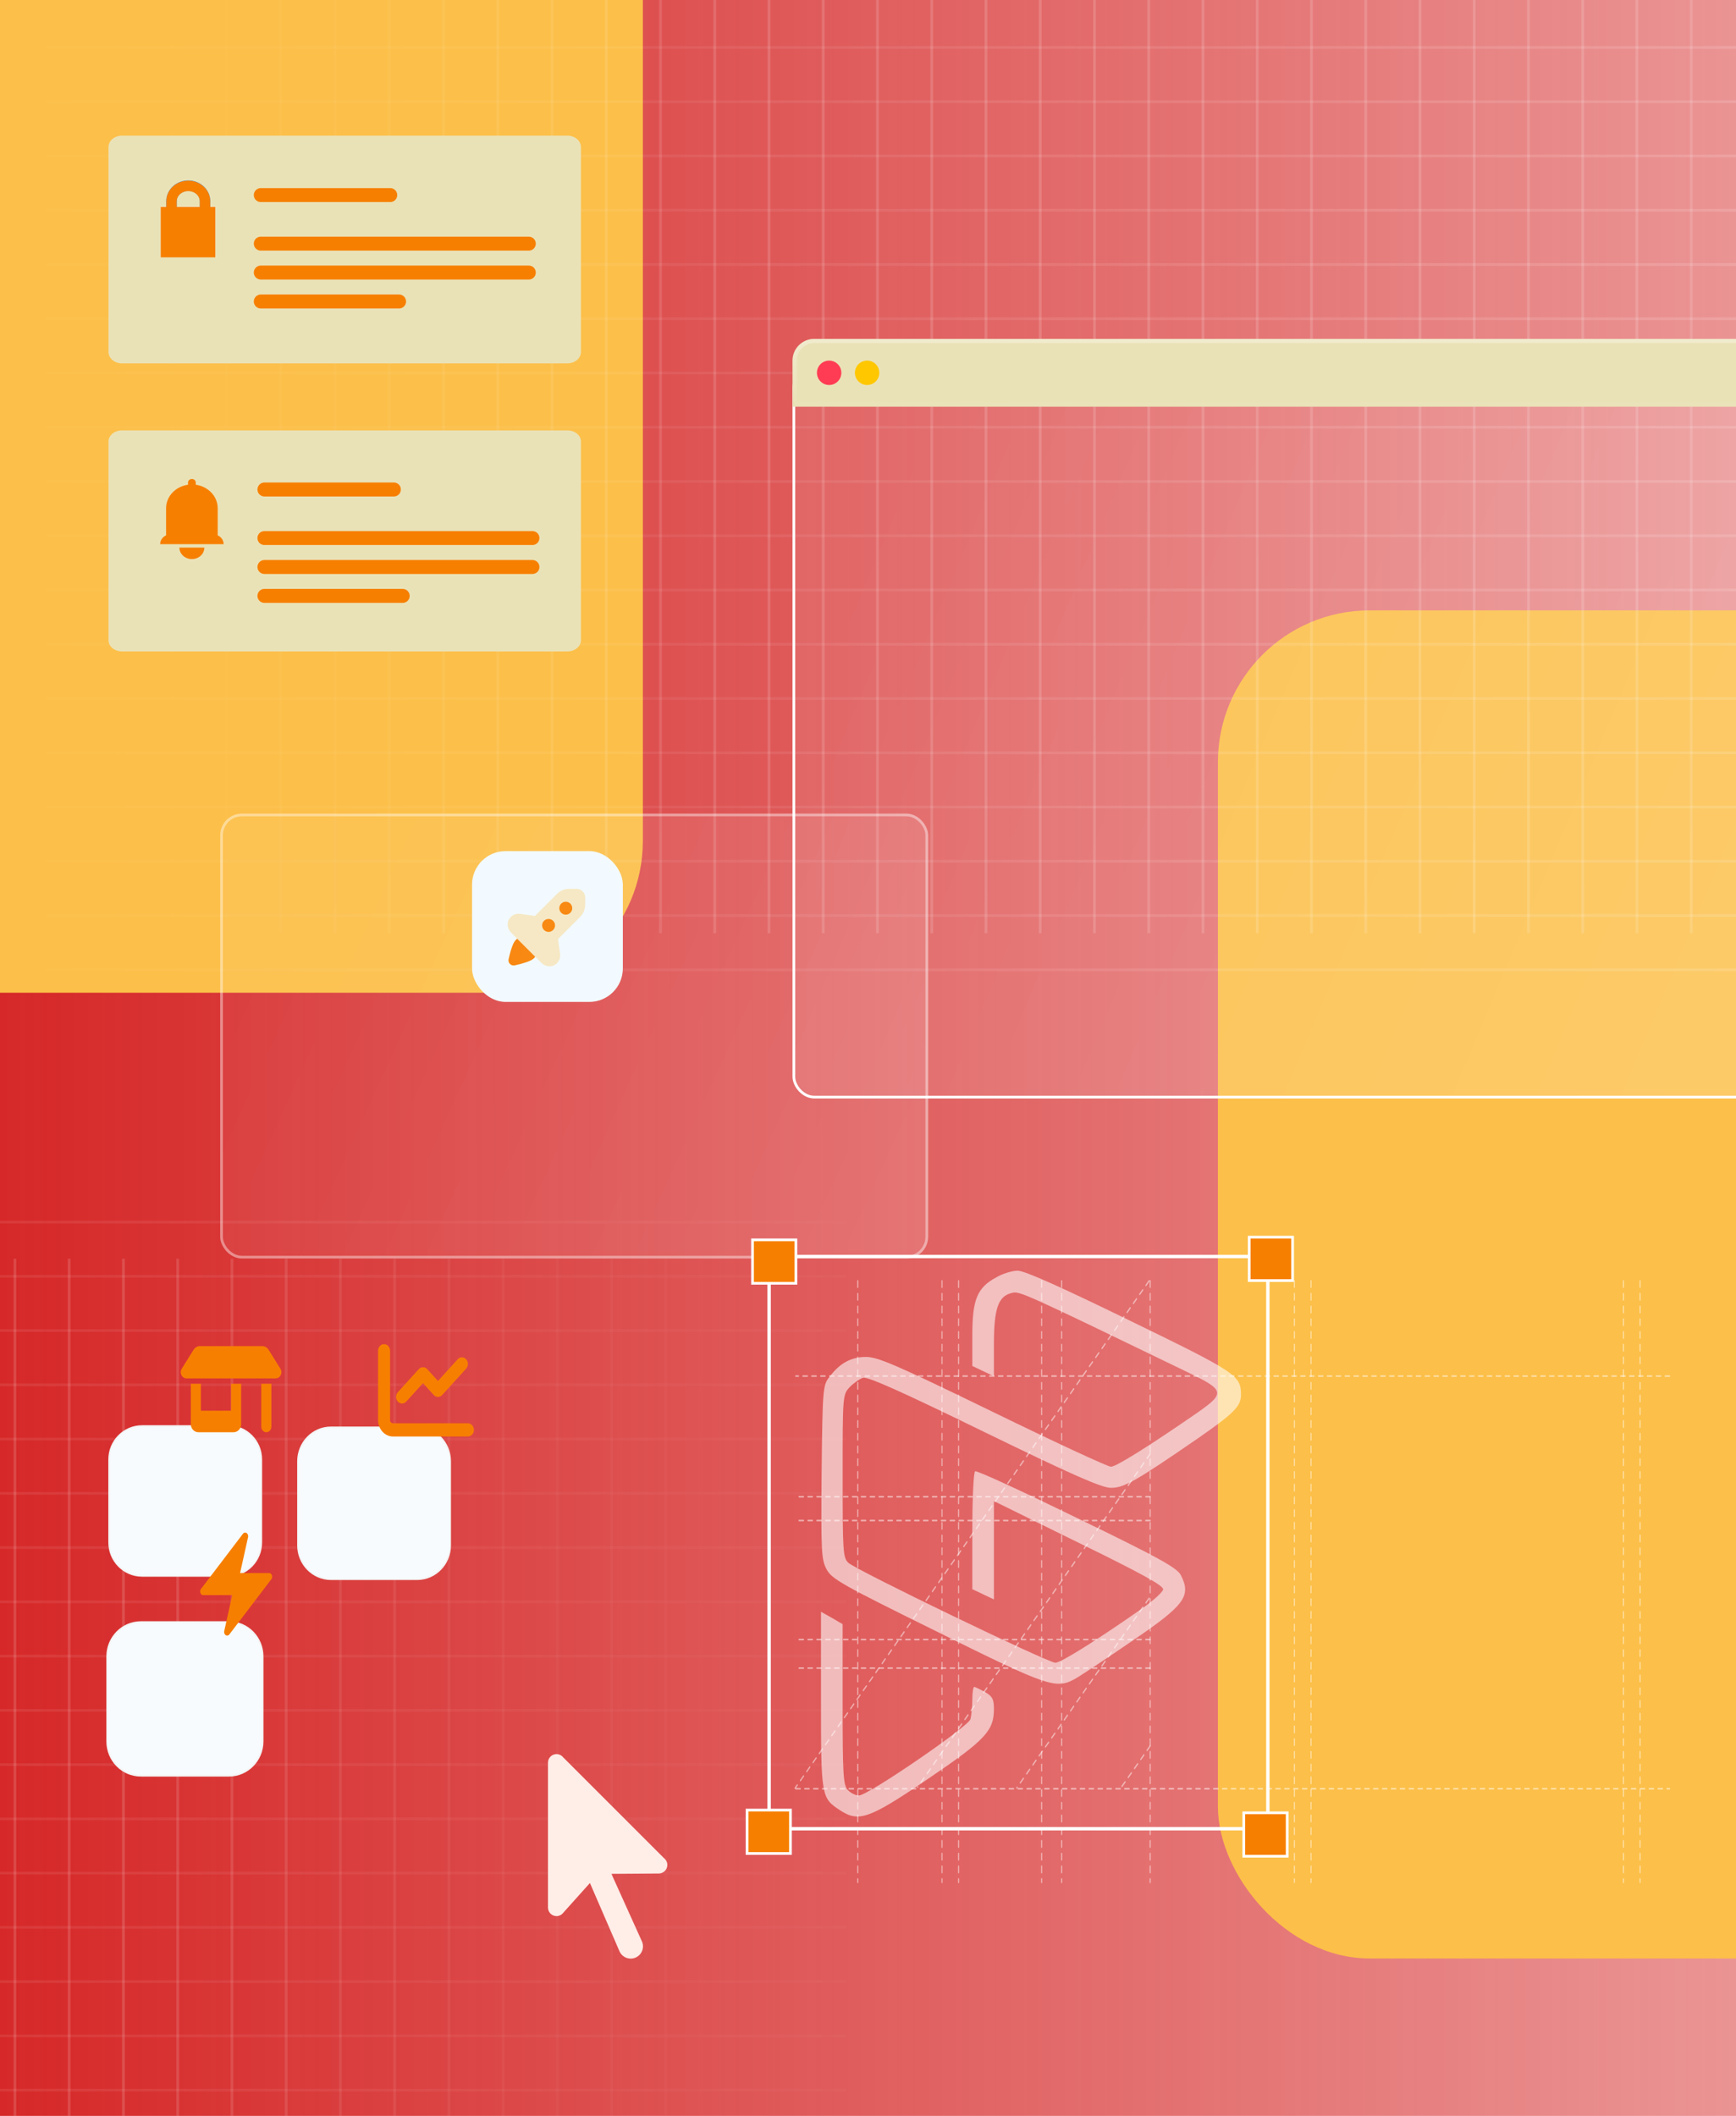 <?xml version="1.0" encoding="UTF-8" standalone="no"?>
<svg
   width="640"
   height="780"
   viewBox="0 0 640 780"
   fill="none"
   version="1.1"
   id="svg379"
   xml:space="preserve"
   xmlns:xlink="http://www.w3.org/1999/xlink"
   xmlns="http://www.w3.org/2000/svg"
   xmlns:svg="http://www.w3.org/2000/svg"><g
     clip-path="url(#clip0_761_429)"
     id="g210"><rect
       width="640"
       height="780"
       fill="#36AAFF"
       id="rect1"
       style="display:inline;fill:url(#linearGradient398);fill-opacity:1"
       x="0"
       y="0" /><g
       opacity="0.15"
       id="g15"><line
         x1="285.5"
         y1="824"
         x2="285.5"
         y2="464"
         stroke="#ffffff"
         stroke-opacity="0.02"
         id="line1" /><line
         x1="265.5"
         y1="824"
         x2="265.5"
         y2="464"
         stroke="#ffffff"
         stroke-opacity="0.05"
         id="line2" /><line
         x1="245.5"
         y1="824"
         x2="245.5"
         y2="464"
         stroke="#ffffff"
         stroke-opacity="0.1"
         id="line3" /><line
         x1="225.5"
         y1="824"
         x2="225.5"
         y2="464"
         stroke="#ffffff"
         stroke-opacity="0.2"
         id="line4" /><line
         x1="205.5"
         y1="824"
         x2="205.5"
         y2="464"
         stroke="#ffffff"
         stroke-opacity="0.2"
         id="line5" /><line
         x1="185.5"
         y1="824"
         x2="185.5"
         y2="464"
         stroke="#ffffff"
         stroke-opacity="0.3"
         id="line6" /><line
         x1="165.5"
         y1="824"
         x2="165.5"
         y2="464"
         stroke="#ffffff"
         stroke-opacity="0.4"
         id="line7" /><line
         x1="145.5"
         y1="824"
         x2="145.5"
         y2="464"
         stroke="#ffffff"
         stroke-opacity="0.5"
         id="line8" /><line
         x1="125.5"
         y1="824"
         x2="125.5"
         y2="464"
         stroke="#ffffff"
         stroke-opacity="0.6"
         id="line9" /><line
         x1="105.5"
         y1="824"
         x2="105.5"
         y2="464"
         stroke="#ffffff"
         stroke-opacity="0.7"
         id="line10" /><line
         x1="85.5"
         y1="824"
         x2="85.5"
         y2="464"
         stroke="#ffffff"
         stroke-opacity="0.8"
         id="line11" /><line
         x1="65.5"
         y1="824"
         x2="65.5"
         y2="464"
         stroke="#ffffff"
         stroke-opacity="0.9"
         id="line12" /><line
         x1="45.5"
         y1="824"
         x2="45.5"
         y2="464"
         stroke="#ffffff"
         id="line13" /><line
         x1="25.5"
         y1="824"
         x2="25.5"
         y2="464"
         stroke="#ffffff"
         id="line14" /><line
         x1="5.5"
         y1="824"
         x2="5.5"
         y2="464"
         stroke="#ffffff"
         id="line15" /></g><line
       x1="312"
       y1="770.5"
       x2="-372"
       y2="770.5"
       stroke="url(#paint0_linear_761_429)"
       id="line16"
       style="stroke:url(#paint0_linear_761_429)" /><line
       x1="312"
       y1="750.5"
       x2="-372"
       y2="750.5"
       stroke="url(#paint1_linear_761_429)"
       id="line17"
       style="stroke:url(#paint1_linear_761_429)" /><line
       x1="312"
       y1="730.5"
       x2="-372"
       y2="730.5"
       stroke="url(#paint2_linear_761_429)"
       id="line18"
       style="stroke:url(#paint2_linear_761_429)" /><line
       x1="312"
       y1="710.5"
       x2="-372"
       y2="710.5"
       stroke="url(#paint3_linear_761_429)"
       id="line19"
       style="stroke:url(#paint3_linear_761_429)" /><line
       x1="312"
       y1="690.5"
       x2="-372"
       y2="690.5"
       stroke="url(#paint4_linear_761_429)"
       id="line20"
       style="stroke:url(#paint4_linear_761_429)" /><line
       x1="312"
       y1="670.5"
       x2="-372"
       y2="670.5"
       stroke="url(#paint5_linear_761_429)"
       id="line21"
       style="stroke:url(#paint5_linear_761_429)" /><line
       x1="312"
       y1="650.5"
       x2="-372"
       y2="650.5"
       stroke="url(#paint6_linear_761_429)"
       id="line22"
       style="stroke:url(#paint6_linear_761_429)" /><line
       x1="312"
       y1="630.499"
       x2="-372"
       y2="630.499"
       stroke="url(#paint7_linear_761_429)"
       id="line23"
       style="stroke:url(#paint7_linear_761_429)" /><line
       x1="312"
       y1="610.499"
       x2="-372"
       y2="610.499"
       stroke="url(#paint8_linear_761_429)"
       id="line24"
       style="stroke:url(#paint8_linear_761_429)" /><line
       x1="312"
       y1="590.499"
       x2="-372"
       y2="590.499"
       stroke="url(#paint9_linear_761_429)"
       id="line25"
       style="stroke:url(#paint9_linear_761_429)" /><line
       x1="312"
       y1="570.499"
       x2="-372"
       y2="570.499"
       stroke="url(#paint10_linear_761_429)"
       id="line26"
       style="stroke:url(#paint10_linear_761_429)" /><line
       x1="312"
       y1="550.499"
       x2="-372"
       y2="550.499"
       stroke="url(#paint11_linear_761_429)"
       id="line27"
       style="stroke:url(#paint11_linear_761_429)" /><line
       x1="312"
       y1="530.499"
       x2="-372"
       y2="530.499"
       stroke="url(#paint12_linear_761_429)"
       id="line28"
       style="stroke:url(#paint12_linear_761_429)" /><line
       x1="312"
       y1="510.499"
       x2="-372"
       y2="510.499"
       stroke="url(#paint13_linear_761_429)"
       id="line29"
       style="stroke:url(#paint13_linear_761_429)" /><line
       x1="312"
       y1="490.499"
       x2="-372"
       y2="490.499"
       stroke="url(#paint14_linear_761_429)"
       id="line30"
       style="stroke:url(#paint14_linear_761_429)" /><line
       x1="312"
       y1="470.499"
       x2="-372"
       y2="470.499"
       stroke="url(#paint15_linear_761_429)"
       id="line31"
       style="stroke:url(#paint15_linear_761_429)" /><line
       x1="312"
       y1="450.499"
       x2="-372"
       y2="450.499"
       stroke="url(#paint16_linear_761_429)"
       id="line32"
       style="stroke:url(#paint16_linear_761_429)" /><g
       filter="url(#filter0_f_761_429)"
       id="g32"><rect
         x="-204"
         y="-131"
         width="441"
         height="496.964"
         rx="55.965"
         fill="#4CDFFF"
         id="rect32"
         style="fill:#fcbf49;fill-opacity:1" /></g><g
       filter="url(#filter1_f_761_429)"
       id="g33"
       style="display:inline"><rect
         x="449"
         y="225"
         width="441"
         height="496.964"
         rx="55.965"
         fill="#4cdfff"
         id="rect33"
         style="fill:#fcbf49;fill-opacity:1" /></g><g
       opacity="0.15"
       id="g62"><line
         x1="43.5"
         y1="-16"
         x2="43.5"
         y2="344"
         stroke="#ffffff"
         stroke-opacity="0.02"
         id="line33" /><line
         x1="63.5"
         y1="-16"
         x2="63.5"
         y2="344"
         stroke="#ffffff"
         stroke-opacity="0.05"
         id="line34" /><line
         x1="83.5"
         y1="-16"
         x2="83.5"
         y2="344"
         stroke="#ffffff"
         stroke-opacity="0.1"
         id="line35" /><line
         x1="103.5"
         y1="-16"
         x2="103.5"
         y2="344"
         stroke="#ffffff"
         stroke-opacity="0.2"
         id="line36" /><line
         x1="123.5"
         y1="-16"
         x2="123.5"
         y2="344"
         stroke="#ffffff"
         stroke-opacity="0.2"
         id="line37" /><line
         x1="143.5"
         y1="-16"
         x2="143.5"
         y2="344"
         stroke="#ffffff"
         stroke-opacity="0.3"
         id="line38" /><line
         x1="163.5"
         y1="-16"
         x2="163.5"
         y2="344"
         stroke="#ffffff"
         stroke-opacity="0.4"
         id="line39" /><line
         x1="183.5"
         y1="-16"
         x2="183.5"
         y2="344"
         stroke="#ffffff"
         stroke-opacity="0.5"
         id="line40" /><line
         x1="203.5"
         y1="-16"
         x2="203.5"
         y2="344"
         stroke="#ffffff"
         stroke-opacity="0.6"
         id="line41" /><line
         x1="223.5"
         y1="-16"
         x2="223.5"
         y2="344"
         stroke="#ffffff"
         stroke-opacity="0.7"
         id="line42" /><line
         x1="243.5"
         y1="-16"
         x2="243.5"
         y2="344"
         stroke="#ffffff"
         stroke-opacity="0.8"
         id="line43" /><line
         x1="263.5"
         y1="-16"
         x2="263.5"
         y2="344"
         stroke="#ffffff"
         stroke-opacity="0.9"
         id="line44" /><line
         x1="283.5"
         y1="-16"
         x2="283.5"
         y2="344"
         stroke="#ffffff"
         id="line45" /><line
         x1="303.5"
         y1="-16"
         x2="303.5"
         y2="344"
         stroke="#ffffff"
         id="line46" /><line
         x1="323.5"
         y1="-16"
         x2="323.5"
         y2="344"
         stroke="#ffffff"
         id="line47" /><line
         x1="343.5"
         y1="-16"
         x2="343.5"
         y2="344"
         stroke="#ffffff"
         id="line48" /><line
         x1="363.5"
         y1="-16"
         x2="363.5"
         y2="344"
         stroke="#ffffff"
         id="line49" /><line
         x1="383.5"
         y1="-16"
         x2="383.5"
         y2="344"
         stroke="#ffffff"
         id="line50" /><line
         x1="403.5"
         y1="-16"
         x2="403.5"
         y2="344"
         stroke="#ffffff"
         id="line51" /><line
         x1="423.5"
         y1="-16"
         x2="423.5"
         y2="344"
         stroke="#ffffff"
         id="line52" /><line
         x1="443.5"
         y1="-16"
         x2="443.5"
         y2="344"
         stroke="#ffffff"
         id="line53" /><line
         x1="463.5"
         y1="-16"
         x2="463.5"
         y2="344"
         stroke="#ffffff"
         id="line54" /><line
         x1="483.5"
         y1="-16"
         x2="483.5"
         y2="344"
         stroke="#ffffff"
         id="line55" /><line
         x1="503.5"
         y1="-16"
         x2="503.5"
         y2="344"
         stroke="#ffffff"
         id="line56" /><line
         x1="523.5"
         y1="-16"
         x2="523.5"
         y2="344"
         stroke="#ffffff"
         id="line57" /><line
         x1="543.5"
         y1="-16"
         x2="543.5"
         y2="344"
         stroke="#ffffff"
         id="line58" /><line
         x1="563.5"
         y1="-16"
         x2="563.5"
         y2="344"
         stroke="#ffffff"
         id="line59" /><line
         x1="583.5"
         y1="-16"
         x2="583.5"
         y2="344"
         stroke="#ffffff"
         id="line60" /><line
         x1="603.5"
         y1="-16"
         x2="603.5"
         y2="344"
         stroke="#ffffff"
         id="line61" /><line
         x1="623.5"
         y1="-16"
         x2="623.5"
         y2="344"
         stroke="#ffffff"
         id="line62" /></g><line
       x1="17"
       y1="17.5"
       x2="701"
       y2="17.5"
       stroke="url(#paint17_linear_761_429)"
       id="line63"
       style="stroke:url(#paint17_linear_761_429)" /><line
       x1="17"
       y1="37.5"
       x2="701"
       y2="37.5"
       stroke="url(#paint18_linear_761_429)"
       id="line64"
       style="stroke:url(#paint18_linear_761_429)" /><line
       x1="17"
       y1="57.5"
       x2="701"
       y2="57.5"
       stroke="url(#paint19_linear_761_429)"
       id="line65"
       style="stroke:url(#paint19_linear_761_429)" /><line
       x1="17"
       y1="77.5"
       x2="701"
       y2="77.5"
       stroke="url(#paint20_linear_761_429)"
       id="line66"
       style="stroke:url(#paint20_linear_761_429)" /><line
       x1="17"
       y1="97.5"
       x2="701"
       y2="97.5"
       stroke="url(#paint21_linear_761_429)"
       id="line67"
       style="stroke:url(#paint21_linear_761_429)" /><line
       x1="17"
       y1="117.5"
       x2="701"
       y2="117.5"
       stroke="url(#paint22_linear_761_429)"
       id="line68"
       style="stroke:url(#paint22_linear_761_429)" /><line
       x1="17"
       y1="137.5"
       x2="701"
       y2="137.5"
       stroke="url(#paint23_linear_761_429)"
       id="line69"
       style="stroke:url(#paint23_linear_761_429)" /><line
       x1="17"
       y1="157.5"
       x2="701"
       y2="157.5"
       stroke="url(#paint24_linear_761_429)"
       id="line70"
       style="stroke:url(#paint24_linear_761_429)" /><line
       x1="17"
       y1="177.501"
       x2="701"
       y2="177.501"
       stroke="url(#paint25_linear_761_429)"
       id="line71"
       style="stroke:url(#paint25_linear_761_429)" /><line
       x1="17"
       y1="197.501"
       x2="701"
       y2="197.501"
       stroke="url(#paint26_linear_761_429)"
       id="line72"
       style="stroke:url(#paint26_linear_761_429)" /><line
       x1="17"
       y1="217.501"
       x2="701"
       y2="217.501"
       stroke="url(#paint27_linear_761_429)"
       id="line73"
       style="stroke:url(#paint27_linear_761_429)" /><line
       x1="17"
       y1="237.501"
       x2="701"
       y2="237.501"
       stroke="url(#paint28_linear_761_429)"
       id="line74"
       style="stroke:url(#paint28_linear_761_429)" /><line
       x1="17"
       y1="257.501"
       x2="701"
       y2="257.501"
       stroke="url(#paint29_linear_761_429)"
       id="line75"
       style="stroke:url(#paint29_linear_761_429)" /><line
       x1="17"
       y1="277.501"
       x2="701"
       y2="277.501"
       stroke="url(#paint30_linear_761_429)"
       id="line76"
       style="stroke:url(#paint30_linear_761_429)" /><line
       x1="17"
       y1="297.501"
       x2="701"
       y2="297.501"
       stroke="url(#paint31_linear_761_429)"
       id="line77"
       style="stroke:url(#paint31_linear_761_429)" /><line
       x1="17"
       y1="317.501"
       x2="701"
       y2="317.501"
       stroke="url(#paint32_linear_761_429)"
       id="line78"
       style="stroke:url(#paint32_linear_761_429)" /><line
       x1="17"
       y1="337.501"
       x2="701"
       y2="337.501"
       stroke="url(#paint33_linear_761_429)"
       id="line79"
       style="stroke:url(#paint33_linear_761_429)" /><line
       x1="17"
       y1="357.501"
       x2="701"
       y2="357.501"
       stroke="url(#paint34_linear_761_429)"
       id="line80"
       style="stroke:url(#paint34_linear_761_429)" /><rect
       x="174.026"
       y="313.752"
       width="55.592"
       height="55.592"
       rx="12.354"
       fill="#f1faff"
       id="rect81" /><path
       opacity="0.35"
       d="m 205.716,346.18 8.151,-8.152 c 1.193,-1.192 1.861,-2.807 1.861,-4.491 v -2.712 c 0,-1.755 -1.421,-3.176 -3.175,-3.176 h -2.712 c -1.685,0 -3.299,0.669 -4.49,1.861 l -8.153,8.151 -5.465,-0.781 c -1.726,-0.246 -3.474,0.648 -4.246,2.352 -0.702,1.551 -0.233,3.391 0.972,4.595 l 11.092,11.092 c 1.204,1.203 3.044,1.671 4.595,0.97 1.704,-0.772 2.599,-2.52 2.351,-4.246 z"
       fill="#3399ff"
       id="path81"
       style="fill:#fcbf49;fill-opacity:1" /><path
       d="m 208.58,337.176 c 1.315,0 2.382,-1.066 2.382,-2.382 0,-1.315 -1.066,-2.381 -2.382,-2.381 -1.315,0 -2.382,1.066 -2.382,2.381 0,1.316 1.066,2.382 2.382,2.382 z"
       fill="#3399ff"
       id="path82"
       style="fill:#f77f00;fill-opacity:1" /><path
       d="m 202.236,343.526 c 1.315,0 2.382,-1.067 2.382,-2.382 0,-1.315 -1.066,-2.382 -2.382,-2.382 -1.315,0 -2.382,1.067 -2.382,2.382 0,1.315 1.066,2.382 2.382,2.382 z"
       fill="#3399ff"
       id="path83"
       style="display:inline;fill:#f77f00;fill-opacity:1" /><path
       d="m 190.68,346.056 c -0.191,0.142 -0.383,0.281 -0.554,0.453 -1.137,1.137 -2.07,4.588 -2.624,7.1 -0.298,1.353 0.908,2.56 2.261,2.261 2.51,-0.554 5.963,-1.488 7.1,-2.624 0.173,-0.173 0.313,-0.364 0.453,-0.554 z"
       fill="#3399ff"
       id="path84"
       style="fill:#f77f00;fill-opacity:1" /><g
       filter="url(#filter5_d_761_429)"
       id="g148"
       style="display:inline"
       transform="translate(45.174,-271.073)"><g
         filter="url(#filter6_b_761_429)"
         id="g103"><rect
           x="50"
           y="539"
           width="261"
           height="164"
           rx="8"
           fill="url(#paint38_linear_761_429)"
           fill-opacity="0.2"
           id="rect102"
           style="fill:url(#paint38_linear_761_429)" /><rect
           x="50.5"
           y="539.5"
           width="260"
           height="163"
           rx="7.5"
           stroke="#ffffff"
           stroke-opacity="0.4"
           id="rect103" /></g><g
         filter="url(#filter7_b_761_429)"
         id="g112"><rect
           x="261"
           y="374"
           width="397"
           height="270"
           rx="8"
           fill="url(#paint45_linear_761_429)"
           fill-opacity="0.3"
           id="rect111"
           style="fill:url(#paint45_linear_761_429)" /><rect
           x="261.5"
           y="374.5"
           width="396"
           height="269"
           rx="7.5"
           stroke="#ffffff"
           id="rect112" /></g><path
         d="m 261,372 c 0,-4.418 3.582,-8 8,-8 h 381 c 4.418,0 8,3.582 8,8 v 17 H 261 Z"
         fill="#f1faff"
         id="path112"
         style="fill:#eae2b7;fill-opacity:1" /><path
         d="m 261.769,372 c 0,-3.993 3.238,-7.231 7.231,-7.231 h 381 c 3.993,0 7.231,3.238 7.231,7.231 v 16.231 H 261.769 Z"
         stroke="url(#paint46_linear_761_429)"
         stroke-opacity="0.31"
         stroke-width="1.538"
         id="path113"
         style="stroke:url(#paint46_linear_761_429)" /><circle
         cx="274.5"
         cy="376.5"
         r="4.5"
         fill="#ff3c53"
         id="circle113" /><circle
         cx="288.5"
         cy="376.5"
         r="4.5"
         fill="#ffc700"
         id="circle114" /><circle
         cx="302.5"
         cy="376.5"
         r="4.5"
         fill="#00b33d"
         id="circle115"
         style="display:none" /></g><g
       filter="url(#filter8_b_761_429)"
       id="g147"
       style="display:inline;fill:#ffffff;fill-opacity:1"
       transform="matrix(1.064,0,0,1.523,-44.158,-214.7)"><g
         transform="matrix(0.107,0,0,-0.073,232.878,623.737)"
         fill="#000000"
         stroke="none"
         id="g2"
         style="display:inline;opacity:0.584;fill:#ffffff;fill-opacity:1"><path
           d="m 1436,2377 c -61,-34 -76,-74 -76,-192 v -101 l 35,-17 35,-17 v 106 c 0,119 14,159 57,170 26,7 28,6 567,-261 124,-61 126,-70 36,-135 -154,-109 -264,-180 -281,-180 -10,0 -183,82 -385,183 -317,158 -372,182 -411,181 -47,-1 -83,-21 -117,-68 -20,-26 -21,-42 -24,-314 -2,-262 -1,-290 16,-322 16,-32 51,-52 358,-207 369,-187 386,-193 454,-152 19,12 99,66 177,121 171,119 193,149 158,219 -13,24 -68,56 -336,189 -176,88 -324,158 -330,155 -5,-4 -9,-88 -9,-199 v -192 l 35,-17 35,-17 v 163 163 l 276,-139 c 208,-104 274,-142 272,-154 -2,-9 -32,-37 -68,-63 -154,-110 -264,-180 -281,-180 -24,0 -647,308 -671,332 -17,17 -18,40 -18,287 0,266 0,270 23,295 12,13 32,27 43,31 16,4 125,-46 393,-180 287,-143 380,-185 410,-185 42,0 80,22 277,161 120,85 144,109 144,147 0,65 -14,74 -361,247 -222,111 -340,165 -362,165 -18,0 -50,-10 -71,-23 z"
           id="path1"
           style="fill:#ffffff;fill-opacity:1" /><path
           d="m 870,977 c 0,-320 1,-325 60,-365 62,-42 94,-31 288,104 184,128 212,158 212,231 0,32 -5,42 -29,56 -16,9 -32,17 -35,17 -3,0 -6,-19 -6,-42 0,-24 -3,-53 -6,-65 -7,-25 -332,-253 -361,-253 -11,0 -27,8 -36,18 -15,16 -17,51 -17,284 v 266 l -35,21 -35,20 z"
           id="path2"
           style="fill:#ffffff;fill-opacity:1" /></g><path
         d="M 338.727,451 V 596.597"
         stroke="#ffffff"
         stroke-opacity="0.5"
         stroke-width="0.384"
         stroke-linecap="round"
         stroke-dasharray="1.54, 1.54"
         id="path115"
         style="fill:#ffffff;fill-opacity:1" /><path
         d="M 367.891,451 V 596.597"
         stroke="#ffffff"
         stroke-opacity="0.5"
         stroke-width="0.384"
         stroke-linecap="round"
         stroke-dasharray="1.54, 1.54"
         id="path116"
         style="fill:#ffffff;fill-opacity:1" /><path
         d="M 490,451 V 596.597"
         stroke="#ffffff"
         stroke-opacity="0.5"
         stroke-width="0.384"
         stroke-linecap="round"
         stroke-dasharray="1.54, 1.54"
         id="path117"
         style="fill:#ffffff;fill-opacity:1" /><path
         d="M 604,451 V 596.597"
         stroke="#ffffff"
         stroke-opacity="0.5"
         stroke-width="0.384"
         stroke-linecap="round"
         stroke-dasharray="1.54, 1.54"
         id="path118"
         style="fill:#ffffff;fill-opacity:1" /><path
         d="M 373.648,451 V 596.597"
         stroke="#ffffff"
         stroke-opacity="0.5"
         stroke-width="0.384"
         stroke-linecap="round"
         stroke-dasharray="1.54, 1.54"
         id="path119"
         style="fill:#ffffff;fill-opacity:1" /><path
         d="M 495.758,451 V 596.597"
         stroke="#ffffff"
         stroke-opacity="0.5"
         stroke-width="0.384"
         stroke-linecap="round"
         stroke-dasharray="1.54, 1.54"
         id="path120"
         style="fill:#ffffff;fill-opacity:1" /><path
         d="M 609.758,451 V 596.597"
         stroke="#ffffff"
         stroke-opacity="0.5"
         stroke-width="0.384"
         stroke-linecap="round"
         stroke-dasharray="1.54, 1.54"
         id="path121"
         style="fill:#ffffff;fill-opacity:1" /><path
         d="M 409.336,451 V 596.597"
         stroke="#ffffff"
         stroke-opacity="0.5"
         stroke-width="0.384"
         stroke-linecap="round"
         stroke-dasharray="1.54, 1.54"
         id="path122"
         style="fill:#ffffff;fill-opacity:1" /><path
         d="M 440.031,451 V 596.597"
         stroke="#ffffff"
         stroke-opacity="0.5"
         stroke-width="0.384"
         stroke-linecap="round"
         stroke-dasharray="1.54, 1.54"
         id="path123"
         style="fill:#ffffff;fill-opacity:1" /><path
         d="M 402.422,451 V 596.597"
         stroke="#ffffff"
         stroke-opacity="0.5"
         stroke-width="0.384"
         stroke-linecap="round"
         stroke-dasharray="1.54, 1.54"
         id="path124"
         style="fill:#ffffff;fill-opacity:1" /><path
         d="M 620,474.05 H 317.235"
         stroke="#ffffff"
         stroke-opacity="0.5"
         stroke-width="0.384"
         stroke-linecap="round"
         stroke-dasharray="1.54, 1.54"
         id="path125"
         style="fill:#ffffff;fill-opacity:1" /><path
         d="M 440.031,509.008 H 317.237"
         stroke="#ffffff"
         stroke-opacity="0.5"
         stroke-width="0.384"
         stroke-linecap="round"
         stroke-dasharray="1.54, 1.54"
         id="path126"
         style="fill:#ffffff;fill-opacity:1" /><path
         d="M 440.031,503.246 H 317.237"
         stroke="#ffffff"
         stroke-opacity="0.5"
         stroke-width="0.384"
         stroke-linecap="round"
         stroke-dasharray="1.54, 1.54"
         id="path127"
         style="fill:#ffffff;fill-opacity:1" /><path
         d="M 439.648,451 317.003,573.782"
         stroke="#ffffff"
         stroke-opacity="0.5"
         stroke-width="0.384"
         stroke-linecap="round"
         stroke-dasharray="1.54, 1.54"
         id="path128"
         style="fill:#ffffff;fill-opacity:1" /><path
         d="m 440.031,492.873 -80.588,80.678"
         stroke="#ffffff"
         stroke-opacity="0.5"
         stroke-width="0.384"
         stroke-linecap="round"
         stroke-dasharray="1.54, 1.54"
         id="path129"
         style="fill:#ffffff;fill-opacity:1" /><path
         d="M 439.648,527.832 393.792,573.74"
         stroke="#ffffff"
         stroke-opacity="0.5"
         stroke-width="0.384"
         stroke-linecap="round"
         stroke-dasharray="1.54, 1.54"
         id="path130"
         style="fill:#ffffff;fill-opacity:1" /><path
         d="m 440.031,563.559 -10.039,10.05"
         stroke="#ffffff"
         stroke-opacity="0.5"
         stroke-width="0.384"
         stroke-linecap="round"
         stroke-dasharray="1.54, 1.54"
         id="path131"
         style="fill:#ffffff;fill-opacity:1" /><path
         d="M 317.242,573.932 H 620.007"
         stroke="#ffffff"
         stroke-opacity="0.5"
         stroke-width="0.384"
         stroke-linecap="round"
         stroke-dasharray="1.54, 1.54"
         id="path132"
         style="fill:#ffffff;fill-opacity:1" /><path
         d="M 440.031,544.735 H 317.237"
         stroke="#ffffff"
         stroke-opacity="0.5"
         stroke-width="0.384"
         stroke-linecap="round"
         stroke-dasharray="1.54, 1.54"
         id="path133"
         style="fill:#ffffff;fill-opacity:1" /><path
         d="M 440.031,537.82 H 317.237"
         stroke="#ffffff"
         stroke-opacity="0.5"
         stroke-width="0.384"
         stroke-linecap="round"
         stroke-dasharray="1.54, 1.54"
         id="path134"
         style="fill:#ffffff;fill-opacity:1" /></g><rect
       x="283.546"
       y="463.187"
       width="183.865"
       height="210.938"
       stroke="#ffffff"
       id="rect148"
       style="stroke-width:1.255" /><rect
       x="458.535"
       y="668.264"
       width="16"
       height="16"
       fill="#5ac1ff"
       stroke="#ffffff"
       id="rect149"
       style="fill:#f77f00;fill-opacity:1" /><rect
       x="275.415"
       y="667.261"
       width="16"
       height="16"
       fill="#5ac1ff"
       stroke="#ffffff"
       id="rect150"
       style="fill:#f77f00;fill-opacity:1" /><rect
       x="460.535"
       y="456.06"
       width="16"
       height="16"
       fill="#5ac1ff"
       stroke="#ffffff"
       id="rect151"
       style="fill:#f77f00;fill-opacity:1" /><rect
       x="277.423"
       y="457.056"
       width="16"
       height="16"
       fill="#5ac1ff"
       stroke="#ffffff"
       id="rect152"
       style="fill:#f77f00;fill-opacity:1" /><g
       filter="url(#filter15_d_761_429)"
       id="g152"
       transform="translate(-253.977,43.629)"><path
         d="m 459.143,599 c -1.736,0 -3.143,1.407 -3.143,3.143 v 53.428 c 0,1.736 1.407,3.143 3.143,3.143 0.985,-0.002 1.912,-0.465 2.504,-1.252 l 9.816,-10.945 10.883,25.137 c 1.003,2.319 3.721,3.367 6.022,2.32 2.269,-1.031 3.274,-3.7 2.246,-5.972 L 479.381,643.123 496.857,643 c 1.736,0 3.143,-1.407 3.143,-3.143 0,-0.949 -0.429,-1.846 -1.166,-2.443 l -37.23,-37.223 c -0.595,-0.752 -1.502,-1.19 -2.461,-1.191 z"
         fill="#ffede7"
         id="path152" /></g><g
       filter="url(#filter16_d_761_429)"
       id="g162"
       transform="matrix(1.204,0,0,1.221,-32.085,-351.162)"><path
         d="M 111.501,729.236 H 85.096 C 79.52,729.236 75,724.716 75,719.14 V 694.096 C 75,688.52 79.52,684 85.096,684 h 26.405 c 5.576,0 10.096,4.52 10.096,10.096 v 25.044 c 0,5.576 -4.52,10.096 -10.096,10.096 z"
         fill="#eaeaea"
         id="path157" /><path
         d="M 111.501,729.236 H 85.096 C 79.52,729.236 75,724.716 75,719.14 V 694.096 C 75,688.52 79.52,684 85.096,684 h 26.405 c 5.576,0 10.096,4.52 10.096,10.096 v 25.044 c 0,5.576 -4.52,10.096 -10.096,10.096 z"
         fill="#f7fbfe"
         id="path158" /><path
         d="M 111.501,729.236 H 85.096 C 79.52,729.236 75,724.716 75,719.14 V 694.096 C 75,688.52 79.52,684 85.096,684 h 26.405 c 5.576,0 10.096,4.52 10.096,10.096 v 25.044 c 0,5.576 -4.52,10.096 -10.096,10.096 z"
         stroke="#f4f4f4"
         stroke-width="0.5"
         stroke-miterlimit="10"
         id="path159" /></g><g
       filter="url(#filter17_d_761_429)"
       id="g168"
       transform="matrix(1.204,0,0,1.237,-29.394,-362.16)"><path
         d="M 167.095,729.236 H 140.69 c -5.576,0 -10.096,-4.52 -10.096,-10.096 v -25.044 c 0,-5.576 4.52,-10.096 10.096,-10.096 h 26.405 c 5.576,0 10.096,4.52 10.096,10.096 v 25.044 c 0,5.576 -4.52,10.096 -10.096,10.096 z"
         fill="#eaeaea"
         id="path163" /><path
         d="M 167.095,729.236 H 140.69 c -5.576,0 -10.096,-4.52 -10.096,-10.096 v -25.044 c 0,-5.576 4.52,-10.096 10.096,-10.096 h 26.405 c 5.576,0 10.096,4.52 10.096,10.096 v 25.044 c 0,5.576 -4.52,10.096 -10.096,10.096 z"
         fill="#f7fbfe"
         id="path164" /><path
         d="M 167.095,729.236 H 140.69 c -5.576,0 -10.096,-4.52 -10.096,-10.096 v -25.044 c 0,-5.576 4.52,-10.096 10.096,-10.096 h 26.405 c 5.576,0 10.096,4.52 10.096,10.096 v 25.044 c 0,5.576 -4.52,10.096 -10.096,10.096 z"
         stroke="#f4f4f4"
         stroke-width="0.5"
         stroke-miterlimit="10"
         id="path165" /></g><g
       filter="url(#filter20_d_761_429)"
       id="g184"
       transform="matrix(1.23,0,0,1.252,-171.122,-301.158)"><path
         d="m 222.689,729.236 h -26.405 c -5.576,0 -10.096,-4.52 -10.096,-10.096 v -25.044 c 0,-5.576 4.52,-10.096 10.096,-10.096 h 26.405 c 5.576,0 10.096,4.52 10.096,10.096 v 25.044 c -0.009,5.576 -4.529,10.096 -10.096,10.096 z"
         fill="#eaeaea"
         id="path179" /><path
         d="m 222.689,729.236 h -26.405 c -5.576,0 -10.096,-4.52 -10.096,-10.096 v -25.044 c 0,-5.576 4.52,-10.096 10.096,-10.096 h 26.405 c 5.576,0 10.096,4.52 10.096,10.096 v 25.044 c -0.009,5.576 -4.529,10.096 -10.096,10.096 z"
         fill="#f7fbfe"
         id="path180" /><path
         d="m 222.689,729.236 h -26.405 c -5.576,0 -10.096,-4.52 -10.096,-10.096 v -25.044 c 0,-5.576 4.52,-10.096 10.096,-10.096 h 26.405 c 5.576,0 10.096,4.52 10.096,10.096 v 25.044 c -0.009,5.576 -4.529,10.096 -10.096,10.096 z"
         stroke="#f4f4f4"
         stroke-width="0.5"
         stroke-miterlimit="10"
         id="path181" /></g><path
       d="M 209.163,50 H 45.007 C 42.241,50 40,51.878 40,54.195 v 75.567 c 0,2.317 2.241,4.195 5.007,4.195 H 209.163 c 2.765,0 5.007,-1.878 5.007,-4.195 V 54.195 C 214.17,51.878 211.928,50 209.163,50 Z"
       fill="#ffffff"
       id="path190"
       style="fill:#eae2b7;fill-opacity:1;stroke-width:1.286" /><path
       d="m 96.144,71.915 h 47.723"
       stroke="#d4e3f8"
       stroke-width="5.145"
       stroke-miterlimit="10"
       stroke-linecap="round"
       id="path191"
       style="stroke:#f77f00;stroke-opacity:1" /><path
       d="m 96.144,89.818 h 98.808"
       stroke="#d4e3f8"
       stroke-width="5.145"
       stroke-miterlimit="10"
       stroke-linecap="round"
       id="path192"
       style="stroke:#f77f00;stroke-opacity:1" /><path
       d="m 96.144,100.473 h 98.808"
       stroke="#d4e3f8"
       stroke-width="5.145"
       stroke-miterlimit="10"
       stroke-linecap="round"
       id="path193"
       style="stroke:#f77f00;stroke-opacity:1" /><path
       d="m 96.144,111.14 h 50.978"
       stroke="#d4e3f8"
       stroke-width="5.145"
       stroke-miterlimit="10"
       stroke-linecap="round"
       id="path194"
       style="stroke:#f77f00;stroke-opacity:1" /><path
       d="M 79.053,76.508 H 59.573 v 17.952 h 19.48 z"
       fill="#3499ff"
       stroke="#f4f4f4"
       stroke-width="0.643"
       stroke-miterlimit="10"
       id="path195" /><path
       d="M 75.579,82.521 H 63.226 v -8.396 c 0,-3.148 2.76,-5.692 6.176,-5.692 3.416,0 6.176,2.543 6.176,5.692 z"
       stroke="#3499ff"
       stroke-width="3.858"
       stroke-miterlimit="10"
       id="path196" /><path
       d="M 79.053,76.595 H 59.573 v 17.952 h 19.48 z"
       fill="#3499ff"
       stroke="#f4f4f4"
       stroke-width="0.643"
       stroke-miterlimit="10"
       id="path197"
       style="fill:#f77f00;fill-opacity:1;stroke:#f77f00;stroke-opacity:1" /><path
       d="M 75.579,82.608 H 63.226 v -8.396 c 0,-3.148 2.76,-5.692 6.176,-5.692 3.416,0 6.176,2.543 6.176,5.692 z"
       stroke="#3499ff"
       stroke-width="3.858"
       stroke-miterlimit="10"
       id="path198"
       style="stroke:#f77f00;stroke-opacity:1" /><path
       d="M 209.163,158.651 H 45.007 C 42.241,158.651 40,160.473 40,162.723 v 73.344 c 0,2.248 2.241,4.072 5.007,4.072 H 209.163 c 2.765,0 5.007,-1.824 5.007,-4.072 v -73.344 c 0,-2.25 -2.241,-4.072 -5.007,-4.072 z"
       fill="#ffffff"
       id="path199"
       style="fill:#eae2b7;fill-opacity:1;stroke-width:1.286" /><path
       d="m 97.484,180.443 h 47.723"
       stroke="#d4e3f8"
       stroke-width="5.145"
       stroke-miterlimit="10"
       stroke-linecap="round"
       id="path200"
       style="stroke:#f77f00;stroke-opacity:1" /><path
       d="m 97.484,198.345 h 98.808"
       stroke="#d4e3f8"
       stroke-width="5.145"
       stroke-miterlimit="10"
       stroke-linecap="round"
       id="path201"
       style="stroke:#f77f00;stroke-opacity:1" /><path
       d="m 97.484,209.013 h 98.808"
       stroke="#d4e3f8"
       stroke-width="5.145"
       stroke-miterlimit="10"
       stroke-linecap="round"
       id="path202"
       style="stroke:#f77f00;stroke-opacity:1" /><path
       d="m 97.484,219.668 h 50.978"
       stroke="#d4e3f8"
       stroke-width="5.145"
       stroke-miterlimit="10"
       stroke-linecap="round"
       id="path203"
       style="stroke:#f77f00;stroke-opacity:1" /><path
       d="m 80.259,197.345 v -10.001 c 0,-4.383 -3.51,-8.013 -8.079,-8.655 v -0.79 c 0,-0.728 -0.643,-1.321 -1.434,-1.321 -0.79,0 -1.434,0.593 -1.434,1.321 v 0.79 c -4.569,0.642 -8.079,4.26 -8.079,8.655 v 10.001 c -1.3,0.593 -2.184,1.827 -2.184,3.26 h 2.184 19.025 2.184 c 0,-1.432 -0.898,-2.667 -2.184,-3.26 z"
       fill="#3499ff"
       id="path204"
       style="fill:#f77f00;fill-opacity:1;stroke-width:1.286" /><path
       d="m 70.745,206.099 c 2.546,0 4.595,-1.901 4.595,-4.235 h -9.204 c 0,2.334 2.063,4.235 4.609,4.235 z"
       fill="#3499ff"
       id="path205"
       style="fill:#f77f00;fill-opacity:1;stroke-width:1.286" /><g
       style="display:inline;fill:currentColor;stroke:currentColor;stroke-width:0"
       id="g379"
       transform="matrix(0.058,0,0,0.062,66.633,496.224)"><path
         d="m 36.8,192 h 566.4 c 20.3,0 36.8,-16.5 36.8,-36.8 0,-7.3 -2.2,-14.4 -6.2,-20.4 L 558.2,21.4 C 549.3,8 534.4,0 518.3,0 H 121.7 c -16,0 -31,8 -39.9,21.4 L 6.2,134.7 C 2.2,140.8 0,147.9 0,155.1 0,175.5 16.5,192 36.8,192 Z M 64,224 v 160 80 c 0,26.5 21.5,48 48,48 h 224 c 26.5,0 48,-21.5 48,-48 V 384 224 H 320 V 384 H 128 V 224 Z m 448,0 v 256 c 0,17.7 14.3,32 32,32 17.7,0 32,-14.3 32,-32 V 224 Z"
         id="path1-9"
         style="fill:#f77f00;fill-opacity:1" /></g><g
       style="display:inline;fill:#f77f00;fill-opacity:1;stroke:currentColor;stroke-width:0"
       id="g380"
       transform="matrix(0.069,0,0,0.076,139.386,493.067)"><path
         d="M 64,64 C 64,46.3 49.7,32 32,32 14.3,32 0,46.3 0,64 v 336 c 0,44.2 35.8,80 80,80 h 400 c 17.7,0 32,-14.3 32,-32 0,-17.7 -14.3,-32 -32,-32 H 80 c -8.8,0 -16,-7.2 -16,-16 z m 406.6,86.6 c 12.5,-12.5 12.5,-32.8 0,-45.3 -12.5,-12.5 -32.8,-12.5 -45.3,0 L 320,210.7 262.6,153.3 c -12.5,-12.5 -32.8,-12.5 -45.3,0 l -112,112 c -12.5,12.5 -12.5,32.8 0,45.3 12.5,12.5 32.8,12.5 45.3,0 l 89.4,-89.3 57.4,57.4 c 12.5,12.5 32.8,12.5 45.3,0 l 128,-128 z"
         id="path1-5"
         style="display:inline;fill:#f77f00;fill-opacity:1" /></g><g
       style="display:inline;fill:#f77f00;fill-opacity:1;stroke:currentColor;stroke-width:0"
       id="g381"
       transform="matrix(1.474,0,0,1.808,69.371,562.259)"><path
         fill-rule="evenodd"
         d="m 14.615,1.595 a 0.75,0.75 0 0 1 0.359,0.852 L 12.982,9.75 h 7.268 a 0.75,0.75 0 0 1 0.548,1.262 l -10.5,11.25 A 0.75,0.75 0 0 1 9.026,21.552 L 11.018,14.25 H 3.75 A 0.75,0.75 0 0 1 3.202,12.988 l 10.5,-11.25 a 0.75,0.75 0 0 1 0.913,-0.143 z"
         clip-rule="evenodd"
         id="path1-1"
         style="fill:#f77f00;fill-opacity:1" /></g></g><defs
     id="defs379"><linearGradient
       id="linearGradient396"><stop
         style="stop-color:#d62828;stop-opacity:1;"
         offset="0"
         id="stop397" /><stop
         style="stop-color:#d62828;stop-opacity:0.498;"
         offset="1"
         id="stop399" /><stop
         style="stop-color:#f77f00;stop-opacity:0;"
         offset="1"
         id="stop398" /></linearGradient><filter
       id="filter0_f_761_429"
       x="-539.787"
       y="-466.787"
       width="1112.57"
       height="1168.54"
       filterUnits="userSpaceOnUse"
       color-interpolation-filters="sRGB"><feFlood
         flood-opacity="0"
         result="BackgroundImageFix"
         id="feFlood210" /><feBlend
         mode="normal"
         in="SourceGraphic"
         in2="BackgroundImageFix"
         result="shape"
         id="feBlend210" /><feGaussianBlur
         stdDeviation="167.893"
         result="effect1_foregroundBlur_761_429"
         id="feGaussianBlur210" /></filter><filter
       id="filter1_f_761_429"
       x="113.213"
       y="-110.787"
       width="1112.57"
       height="1168.54"
       filterUnits="userSpaceOnUse"
       color-interpolation-filters="sRGB"><feFlood
         flood-opacity="0"
         result="BackgroundImageFix"
         id="feFlood211" /><feBlend
         mode="normal"
         in="SourceGraphic"
         in2="BackgroundImageFix"
         result="shape"
         id="feBlend211" /><feGaussianBlur
         stdDeviation="167.893"
         result="effect1_foregroundBlur_761_429"
         id="feGaussianBlur211" /></filter><filter
       id="filter5_d_761_429"
       x="-34"
       y="326"
       width="748"
       height="479"
       filterUnits="userSpaceOnUse"
       color-interpolation-filters="sRGB"><feFlood
         flood-opacity="0"
         result="BackgroundImageFix"
         id="feFlood218" /><feColorMatrix
         in="SourceAlpha"
         type="matrix"
         values="0 0 0 0 0 0 0 0 0 0 0 0 0 0 0 0 0 0 127 0"
         result="hardAlpha"
         id="feColorMatrix218" /><feOffset
         dx="-14"
         dy="32"
         id="feOffset218" /><feGaussianBlur
         stdDeviation="35"
         id="feGaussianBlur218" /><feComposite
         in2="hardAlpha"
         operator="out"
         id="feComposite218" /><feColorMatrix
         type="matrix"
         values="0 0 0 0 0 0 0 0 0 0.288 0 0 0 0 0.458 0 0 0 0.2 0"
         id="feColorMatrix219" /><feBlend
         mode="normal"
         in2="BackgroundImageFix"
         result="effect1_dropShadow_761_429"
         id="feBlend219" /><feBlend
         mode="normal"
         in="SourceGraphic"
         in2="effect1_dropShadow_761_429"
         result="shape"
         id="feBlend220" /></filter><filter
       id="filter6_b_761_429"
       x="0"
       y="489"
       width="361"
       height="264"
       filterUnits="userSpaceOnUse"
       color-interpolation-filters="sRGB"><feFlood
         flood-opacity="0"
         result="BackgroundImageFix"
         id="feFlood220" /><feGaussianBlur
         in="BackgroundImageFix"
         stdDeviation="25"
         id="feGaussianBlur220" /><feComposite
         in2="SourceAlpha"
         operator="in"
         result="effect1_backgroundBlur_761_429"
         id="feComposite220" /><feBlend
         mode="normal"
         in="SourceGraphic"
         in2="effect1_backgroundBlur_761_429"
         result="shape"
         id="feBlend221" /></filter><filter
       id="filter7_b_761_429"
       x="211"
       y="324"
       width="497"
       height="370"
       filterUnits="userSpaceOnUse"
       color-interpolation-filters="sRGB"><feFlood
         flood-opacity="0"
         result="BackgroundImageFix"
         id="feFlood221" /><feGaussianBlur
         in="BackgroundImageFix"
         stdDeviation="25"
         id="feGaussianBlur221" /><feComposite
         in2="SourceAlpha"
         operator="in"
         result="effect1_backgroundBlur_761_429"
         id="feComposite221" /><feBlend
         mode="normal"
         in="SourceGraphic"
         in2="effect1_backgroundBlur_761_429"
         result="shape"
         id="feBlend222" /></filter><filter
       id="filter8_b_761_429"
       x="312.812"
       y="446.808"
       width="311.383"
       height="153.981"
       filterUnits="userSpaceOnUse"
       color-interpolation-filters="sRGB"><feFlood
         flood-opacity="0"
         result="BackgroundImageFix"
         id="feFlood222" /><feGaussianBlur
         in="BackgroundImageFix"
         stdDeviation="2"
         id="feGaussianBlur222" /><feComposite
         in2="SourceAlpha"
         operator="in"
         result="effect1_backgroundBlur_761_429"
         id="feComposite222" /><feBlend
         mode="normal"
         in="SourceGraphic"
         in2="effect1_backgroundBlur_761_429"
         result="shape"
         id="feBlend223" /></filter><filter
       id="filter15_d_761_429"
       x="416"
       y="563"
       width="124"
       height="155.381"
       filterUnits="userSpaceOnUse"
       color-interpolation-filters="sRGB"><feFlood
         flood-opacity="0"
         result="BackgroundImageFix"
         id="feFlood229" /><feColorMatrix
         in="SourceAlpha"
         type="matrix"
         values="0 0 0 0 0 0 0 0 0 0 0 0 0 0 0 0 0 0 127 0"
         result="hardAlpha"
         id="feColorMatrix229" /><feOffset
         dy="4"
         id="feOffset229" /><feGaussianBlur
         stdDeviation="20"
         id="feGaussianBlur229" /><feComposite
         in2="hardAlpha"
         operator="out"
         id="feComposite229" /><feColorMatrix
         type="matrix"
         values="0 0 0 0 0 0 0 0 0 0 0 0 0 0 0 0 0 0 0.2 0"
         id="feColorMatrix230" /><feBlend
         mode="normal"
         in2="BackgroundImageFix"
         result="effect1_dropShadow_761_429"
         id="feBlend230" /><feBlend
         mode="normal"
         in="SourceGraphic"
         in2="effect1_dropShadow_761_429"
         result="shape"
         id="feBlend231" /></filter><filter
       id="filter16_d_761_429"
       x="-14.881"
       y="643.203"
       width="196.479"
       height="195.122"
       filterUnits="userSpaceOnUse"
       color-interpolation-filters="sRGB"><feFlood
         flood-opacity="0"
         result="BackgroundImageFix"
         id="feFlood231" /><feColorMatrix
         in="SourceAlpha"
         type="matrix"
         values="0 0 0 0 0 0 0 0 0 0 0 0 0 0 0 0 0 0 127 0"
         result="hardAlpha"
         id="feColorMatrix231" /><feOffset
         dx="-14.938"
         dy="34.145"
         id="feOffset231" /><feGaussianBlur
         stdDeviation="37.346"
         id="feGaussianBlur231" /><feComposite
         in2="hardAlpha"
         operator="out"
         id="feComposite231" /><feColorMatrix
         type="matrix"
         values="0 0 0 0 0 0 0 0 0 0.29 0 0 0 0 0.459 0 0 0 0.2 0"
         id="feColorMatrix232" /><feBlend
         mode="normal"
         in2="BackgroundImageFix"
         result="effect1_dropShadow_761_429"
         id="feBlend232" /><feBlend
         mode="normal"
         in="SourceGraphic"
         in2="effect1_dropShadow_761_429"
         result="shape"
         id="feBlend233" /></filter><filter
       id="filter17_d_761_429"
       x="40.713"
       y="643.203"
       width="196.479"
       height="195.122"
       filterUnits="userSpaceOnUse"
       color-interpolation-filters="sRGB"><feFlood
         flood-opacity="0"
         result="BackgroundImageFix"
         id="feFlood233" /><feColorMatrix
         in="SourceAlpha"
         type="matrix"
         values="0 0 0 0 0 0 0 0 0 0 0 0 0 0 0 0 0 0 127 0"
         result="hardAlpha"
         id="feColorMatrix233" /><feOffset
         dx="-14.938"
         dy="34.145"
         id="feOffset233" /><feGaussianBlur
         stdDeviation="37.346"
         id="feGaussianBlur233" /><feComposite
         in2="hardAlpha"
         operator="out"
         id="feComposite233" /><feColorMatrix
         type="matrix"
         values="0 0 0 0 0 0 0 0 0 0.29 0 0 0 0 0.459 0 0 0 0.2 0"
         id="feColorMatrix234" /><feBlend
         mode="normal"
         in2="BackgroundImageFix"
         result="effect1_dropShadow_761_429"
         id="feBlend234" /><feBlend
         mode="normal"
         in="SourceGraphic"
         in2="effect1_dropShadow_761_429"
         result="shape"
         id="feBlend235" /></filter><filter
       id="filter20_d_761_429"
       x="96.306"
       y="643.203"
       width="196.479"
       height="195.122"
       filterUnits="userSpaceOnUse"
       color-interpolation-filters="sRGB"><feFlood
         flood-opacity="0"
         result="BackgroundImageFix"
         id="feFlood239" /><feColorMatrix
         in="SourceAlpha"
         type="matrix"
         values="0 0 0 0 0 0 0 0 0 0 0 0 0 0 0 0 0 0 127 0"
         result="hardAlpha"
         id="feColorMatrix239" /><feOffset
         dx="-14.938"
         dy="34.145"
         id="feOffset239" /><feGaussianBlur
         stdDeviation="37.346"
         id="feGaussianBlur239" /><feComposite
         in2="hardAlpha"
         operator="out"
         id="feComposite239" /><feColorMatrix
         type="matrix"
         values="0 0 0 0 0 0 0 0 0 0.29 0 0 0 0 0.459 0 0 0 0.2 0"
         id="feColorMatrix240" /><feBlend
         mode="normal"
         in2="BackgroundImageFix"
         result="effect1_dropShadow_761_429"
         id="feBlend240" /><feBlend
         mode="normal"
         in="SourceGraphic"
         in2="effect1_dropShadow_761_429"
         result="shape"
         id="feBlend241" /></filter><linearGradient
       id="paint0_linear_761_429"
       x1="312"
       y1="770"
       x2="-372"
       y2="770"
       gradientUnits="userSpaceOnUse"><stop
         offset="0.001"
         stop-color="white"
         stop-opacity="0.02"
         id="stop247" /><stop
         offset="1"
         stop-color="white"
         stop-opacity="0.15"
         id="stop248" /></linearGradient><linearGradient
       id="paint1_linear_761_429"
       x1="312"
       y1="750"
       x2="-372"
       y2="750"
       gradientUnits="userSpaceOnUse"><stop
         offset="0.001"
         stop-color="white"
         stop-opacity="0.02"
         id="stop249" /><stop
         offset="1"
         stop-color="white"
         stop-opacity="0.15"
         id="stop250" /></linearGradient><linearGradient
       id="paint2_linear_761_429"
       x1="312"
       y1="730"
       x2="-372"
       y2="730"
       gradientUnits="userSpaceOnUse"><stop
         offset="0.001"
         stop-color="white"
         stop-opacity="0.02"
         id="stop251" /><stop
         offset="1"
         stop-color="white"
         stop-opacity="0.15"
         id="stop252" /></linearGradient><linearGradient
       id="paint3_linear_761_429"
       x1="312"
       y1="710"
       x2="-372"
       y2="710"
       gradientUnits="userSpaceOnUse"><stop
         offset="0.001"
         stop-color="white"
         stop-opacity="0.02"
         id="stop253" /><stop
         offset="1"
         stop-color="white"
         stop-opacity="0.15"
         id="stop254" /></linearGradient><linearGradient
       id="paint4_linear_761_429"
       x1="312"
       y1="690"
       x2="-372"
       y2="690"
       gradientUnits="userSpaceOnUse"><stop
         offset="0.001"
         stop-color="white"
         stop-opacity="0.02"
         id="stop255" /><stop
         offset="1"
         stop-color="white"
         stop-opacity="0.15"
         id="stop256" /></linearGradient><linearGradient
       id="paint5_linear_761_429"
       x1="312"
       y1="670"
       x2="-372"
       y2="670"
       gradientUnits="userSpaceOnUse"><stop
         offset="0.001"
         stop-color="white"
         stop-opacity="0.02"
         id="stop257" /><stop
         offset="1"
         stop-color="white"
         stop-opacity="0.15"
         id="stop258" /></linearGradient><linearGradient
       id="paint6_linear_761_429"
       x1="312"
       y1="650"
       x2="-372"
       y2="650"
       gradientUnits="userSpaceOnUse"><stop
         offset="0.001"
         stop-color="white"
         stop-opacity="0.02"
         id="stop259" /><stop
         offset="1"
         stop-color="white"
         stop-opacity="0.15"
         id="stop260" /></linearGradient><linearGradient
       id="paint7_linear_761_429"
       x1="312"
       y1="629.999"
       x2="-372"
       y2="629.999"
       gradientUnits="userSpaceOnUse"><stop
         offset="0.001"
         stop-color="white"
         stop-opacity="0.02"
         id="stop261" /><stop
         offset="1"
         stop-color="white"
         stop-opacity="0.15"
         id="stop262" /></linearGradient><linearGradient
       id="paint8_linear_761_429"
       x1="312"
       y1="609.999"
       x2="-372"
       y2="609.999"
       gradientUnits="userSpaceOnUse"><stop
         offset="0.001"
         stop-color="white"
         stop-opacity="0.02"
         id="stop263" /><stop
         offset="1"
         stop-color="white"
         stop-opacity="0.15"
         id="stop264" /></linearGradient><linearGradient
       id="paint9_linear_761_429"
       x1="312"
       y1="589.999"
       x2="-372"
       y2="589.999"
       gradientUnits="userSpaceOnUse"><stop
         offset="0.001"
         stop-color="white"
         stop-opacity="0.02"
         id="stop265" /><stop
         offset="1"
         stop-color="white"
         stop-opacity="0.15"
         id="stop266" /></linearGradient><linearGradient
       id="paint10_linear_761_429"
       x1="312"
       y1="569.999"
       x2="-372"
       y2="569.999"
       gradientUnits="userSpaceOnUse"><stop
         offset="0.001"
         stop-color="white"
         stop-opacity="0.02"
         id="stop267" /><stop
         offset="1"
         stop-color="white"
         stop-opacity="0.15"
         id="stop268" /></linearGradient><linearGradient
       id="paint11_linear_761_429"
       x1="312"
       y1="549.999"
       x2="-372"
       y2="549.999"
       gradientUnits="userSpaceOnUse"><stop
         offset="0.001"
         stop-color="white"
         stop-opacity="0.02"
         id="stop269" /><stop
         offset="1"
         stop-color="white"
         stop-opacity="0.15"
         id="stop270" /></linearGradient><linearGradient
       id="paint12_linear_761_429"
       x1="312"
       y1="529.999"
       x2="-372"
       y2="529.999"
       gradientUnits="userSpaceOnUse"><stop
         offset="0.001"
         stop-color="white"
         stop-opacity="0.02"
         id="stop271" /><stop
         offset="1"
         stop-color="white"
         stop-opacity="0.15"
         id="stop272" /></linearGradient><linearGradient
       id="paint13_linear_761_429"
       x1="312"
       y1="509.999"
       x2="-372"
       y2="509.999"
       gradientUnits="userSpaceOnUse"><stop
         offset="0.001"
         stop-color="white"
         stop-opacity="0.02"
         id="stop273" /><stop
         offset="1"
         stop-color="white"
         stop-opacity="0.15"
         id="stop274" /></linearGradient><linearGradient
       id="paint14_linear_761_429"
       x1="312"
       y1="489.999"
       x2="-372"
       y2="489.999"
       gradientUnits="userSpaceOnUse"><stop
         offset="0.001"
         stop-color="white"
         stop-opacity="0.02"
         id="stop275" /><stop
         offset="1"
         stop-color="white"
         stop-opacity="0.15"
         id="stop276" /></linearGradient><linearGradient
       id="paint15_linear_761_429"
       x1="312"
       y1="469.999"
       x2="-372"
       y2="469.999"
       gradientUnits="userSpaceOnUse"><stop
         offset="0.001"
         stop-color="white"
         stop-opacity="0.02"
         id="stop277" /><stop
         offset="1"
         stop-color="white"
         stop-opacity="0.15"
         id="stop278" /></linearGradient><linearGradient
       id="paint16_linear_761_429"
       x1="312"
       y1="449.999"
       x2="-372"
       y2="449.999"
       gradientUnits="userSpaceOnUse"><stop
         offset="0.001"
         stop-color="white"
         stop-opacity="0.02"
         id="stop279" /><stop
         offset="1"
         stop-color="white"
         stop-opacity="0.15"
         id="stop280" /></linearGradient><linearGradient
       id="paint17_linear_761_429"
       x1="17"
       y1="18"
       x2="701"
       y2="18"
       gradientUnits="userSpaceOnUse"><stop
         offset="0.001"
         stop-color="white"
         stop-opacity="0.02"
         id="stop281" /><stop
         offset="1"
         stop-color="white"
         stop-opacity="0.15"
         id="stop282" /></linearGradient><linearGradient
       id="paint18_linear_761_429"
       x1="17"
       y1="38"
       x2="701"
       y2="38"
       gradientUnits="userSpaceOnUse"><stop
         offset="0.001"
         stop-color="white"
         stop-opacity="0.02"
         id="stop283" /><stop
         offset="1"
         stop-color="white"
         stop-opacity="0.15"
         id="stop284" /></linearGradient><linearGradient
       id="paint19_linear_761_429"
       x1="17"
       y1="58"
       x2="701"
       y2="58"
       gradientUnits="userSpaceOnUse"><stop
         offset="0.001"
         stop-color="white"
         stop-opacity="0.02"
         id="stop285" /><stop
         offset="1"
         stop-color="white"
         stop-opacity="0.15"
         id="stop286" /></linearGradient><linearGradient
       id="paint20_linear_761_429"
       x1="17"
       y1="78"
       x2="701"
       y2="78"
       gradientUnits="userSpaceOnUse"><stop
         offset="0.001"
         stop-color="white"
         stop-opacity="0.02"
         id="stop287" /><stop
         offset="1"
         stop-color="white"
         stop-opacity="0.15"
         id="stop288" /></linearGradient><linearGradient
       id="paint21_linear_761_429"
       x1="17"
       y1="98"
       x2="701"
       y2="98"
       gradientUnits="userSpaceOnUse"><stop
         offset="0.001"
         stop-color="white"
         stop-opacity="0.02"
         id="stop289" /><stop
         offset="1"
         stop-color="white"
         stop-opacity="0.15"
         id="stop290" /></linearGradient><linearGradient
       id="paint22_linear_761_429"
       x1="17"
       y1="118"
       x2="701"
       y2="118"
       gradientUnits="userSpaceOnUse"><stop
         offset="0.001"
         stop-color="white"
         stop-opacity="0.02"
         id="stop291" /><stop
         offset="1"
         stop-color="white"
         stop-opacity="0.15"
         id="stop292" /></linearGradient><linearGradient
       id="paint23_linear_761_429"
       x1="17"
       y1="138"
       x2="701"
       y2="138"
       gradientUnits="userSpaceOnUse"><stop
         offset="0.001"
         stop-color="white"
         stop-opacity="0.02"
         id="stop293" /><stop
         offset="1"
         stop-color="white"
         stop-opacity="0.15"
         id="stop294" /></linearGradient><linearGradient
       id="paint24_linear_761_429"
       x1="17"
       y1="158"
       x2="701"
       y2="158"
       gradientUnits="userSpaceOnUse"><stop
         offset="0.001"
         stop-color="white"
         stop-opacity="0.02"
         id="stop295" /><stop
         offset="1"
         stop-color="white"
         stop-opacity="0.15"
         id="stop296" /></linearGradient><linearGradient
       id="paint25_linear_761_429"
       x1="17"
       y1="178.001"
       x2="701"
       y2="178.001"
       gradientUnits="userSpaceOnUse"><stop
         offset="0.001"
         stop-color="white"
         stop-opacity="0.02"
         id="stop297" /><stop
         offset="1"
         stop-color="white"
         stop-opacity="0.15"
         id="stop298" /></linearGradient><linearGradient
       id="paint26_linear_761_429"
       x1="17"
       y1="198.001"
       x2="701"
       y2="198.001"
       gradientUnits="userSpaceOnUse"><stop
         offset="0.001"
         stop-color="white"
         stop-opacity="0.02"
         id="stop299" /><stop
         offset="1"
         stop-color="white"
         stop-opacity="0.15"
         id="stop300" /></linearGradient><linearGradient
       id="paint27_linear_761_429"
       x1="17"
       y1="218.001"
       x2="701"
       y2="218.001"
       gradientUnits="userSpaceOnUse"><stop
         offset="0.001"
         stop-color="white"
         stop-opacity="0.02"
         id="stop301" /><stop
         offset="1"
         stop-color="white"
         stop-opacity="0.15"
         id="stop302" /></linearGradient><linearGradient
       id="paint28_linear_761_429"
       x1="17"
       y1="238.001"
       x2="701"
       y2="238.001"
       gradientUnits="userSpaceOnUse"><stop
         offset="0.001"
         stop-color="white"
         stop-opacity="0.02"
         id="stop303" /><stop
         offset="1"
         stop-color="white"
         stop-opacity="0.15"
         id="stop304" /></linearGradient><linearGradient
       id="paint29_linear_761_429"
       x1="17"
       y1="258.001"
       x2="701"
       y2="258.001"
       gradientUnits="userSpaceOnUse"><stop
         offset="0.001"
         stop-color="white"
         stop-opacity="0.02"
         id="stop305" /><stop
         offset="1"
         stop-color="white"
         stop-opacity="0.15"
         id="stop306" /></linearGradient><linearGradient
       id="paint30_linear_761_429"
       x1="17"
       y1="278.001"
       x2="701"
       y2="278.001"
       gradientUnits="userSpaceOnUse"><stop
         offset="0.001"
         stop-color="white"
         stop-opacity="0.02"
         id="stop307" /><stop
         offset="1"
         stop-color="white"
         stop-opacity="0.15"
         id="stop308" /></linearGradient><linearGradient
       id="paint31_linear_761_429"
       x1="17"
       y1="298.001"
       x2="701"
       y2="298.001"
       gradientUnits="userSpaceOnUse"><stop
         offset="0.001"
         stop-color="white"
         stop-opacity="0.02"
         id="stop309" /><stop
         offset="1"
         stop-color="white"
         stop-opacity="0.15"
         id="stop310" /></linearGradient><linearGradient
       id="paint32_linear_761_429"
       x1="17"
       y1="318.001"
       x2="701"
       y2="318.001"
       gradientUnits="userSpaceOnUse"><stop
         offset="0.001"
         stop-color="white"
         stop-opacity="0.02"
         id="stop311" /><stop
         offset="1"
         stop-color="white"
         stop-opacity="0.15"
         id="stop312" /></linearGradient><linearGradient
       id="paint33_linear_761_429"
       x1="17"
       y1="338.001"
       x2="701"
       y2="338.001"
       gradientUnits="userSpaceOnUse"><stop
         offset="0.001"
         stop-color="white"
         stop-opacity="0.02"
         id="stop313" /><stop
         offset="1"
         stop-color="white"
         stop-opacity="0.15"
         id="stop314" /></linearGradient><linearGradient
       id="paint34_linear_761_429"
       x1="17"
       y1="358.001"
       x2="701"
       y2="358.001"
       gradientUnits="userSpaceOnUse"><stop
         offset="0.001"
         stop-color="white"
         stop-opacity="0.02"
         id="stop315" /><stop
         offset="1"
         stop-color="white"
         stop-opacity="0.15"
         id="stop316" /></linearGradient><linearGradient
       id="paint38_linear_761_429"
       x1="298.838"
       y1="695.787"
       x2="59.014"
       y2="586.54"
       gradientUnits="userSpaceOnUse"><stop
         stop-color="white"
         stop-opacity="0.6"
         id="stop323" /><stop
         offset="1"
         stop-color="white"
         stop-opacity="0.23"
         id="stop324" /></linearGradient><linearGradient
       id="paint45_linear_761_429"
       x1="639.5"
       y1="632.125"
       x2="265.298"
       y2="474.635"
       gradientUnits="userSpaceOnUse"><stop
         stop-color="white"
         stop-opacity="0.6"
         id="stop337" /><stop
         offset="1"
         stop-color="white"
         stop-opacity="0.23"
         id="stop338" /></linearGradient><linearGradient
       id="paint46_linear_761_429"
       x1="459.5"
       y1="364"
       x2="459.5"
       y2="389"
       gradientUnits="userSpaceOnUse"><stop
         stop-color="white"
         id="stop339" /><stop
         offset="1"
         stop-color="white"
         stop-opacity="0"
         id="stop340" /></linearGradient><clipPath
       id="clip0_761_429"><rect
         width="640"
         height="780"
         fill="#ffffff"
         id="rect379"
         x="0"
         y="0" /></clipPath><linearGradient
       xlink:href="#linearGradient396"
       id="linearGradient398"
       x1="0"
       y1="390"
       x2="640"
       y2="390"
       gradientUnits="userSpaceOnUse" /></defs></svg>
